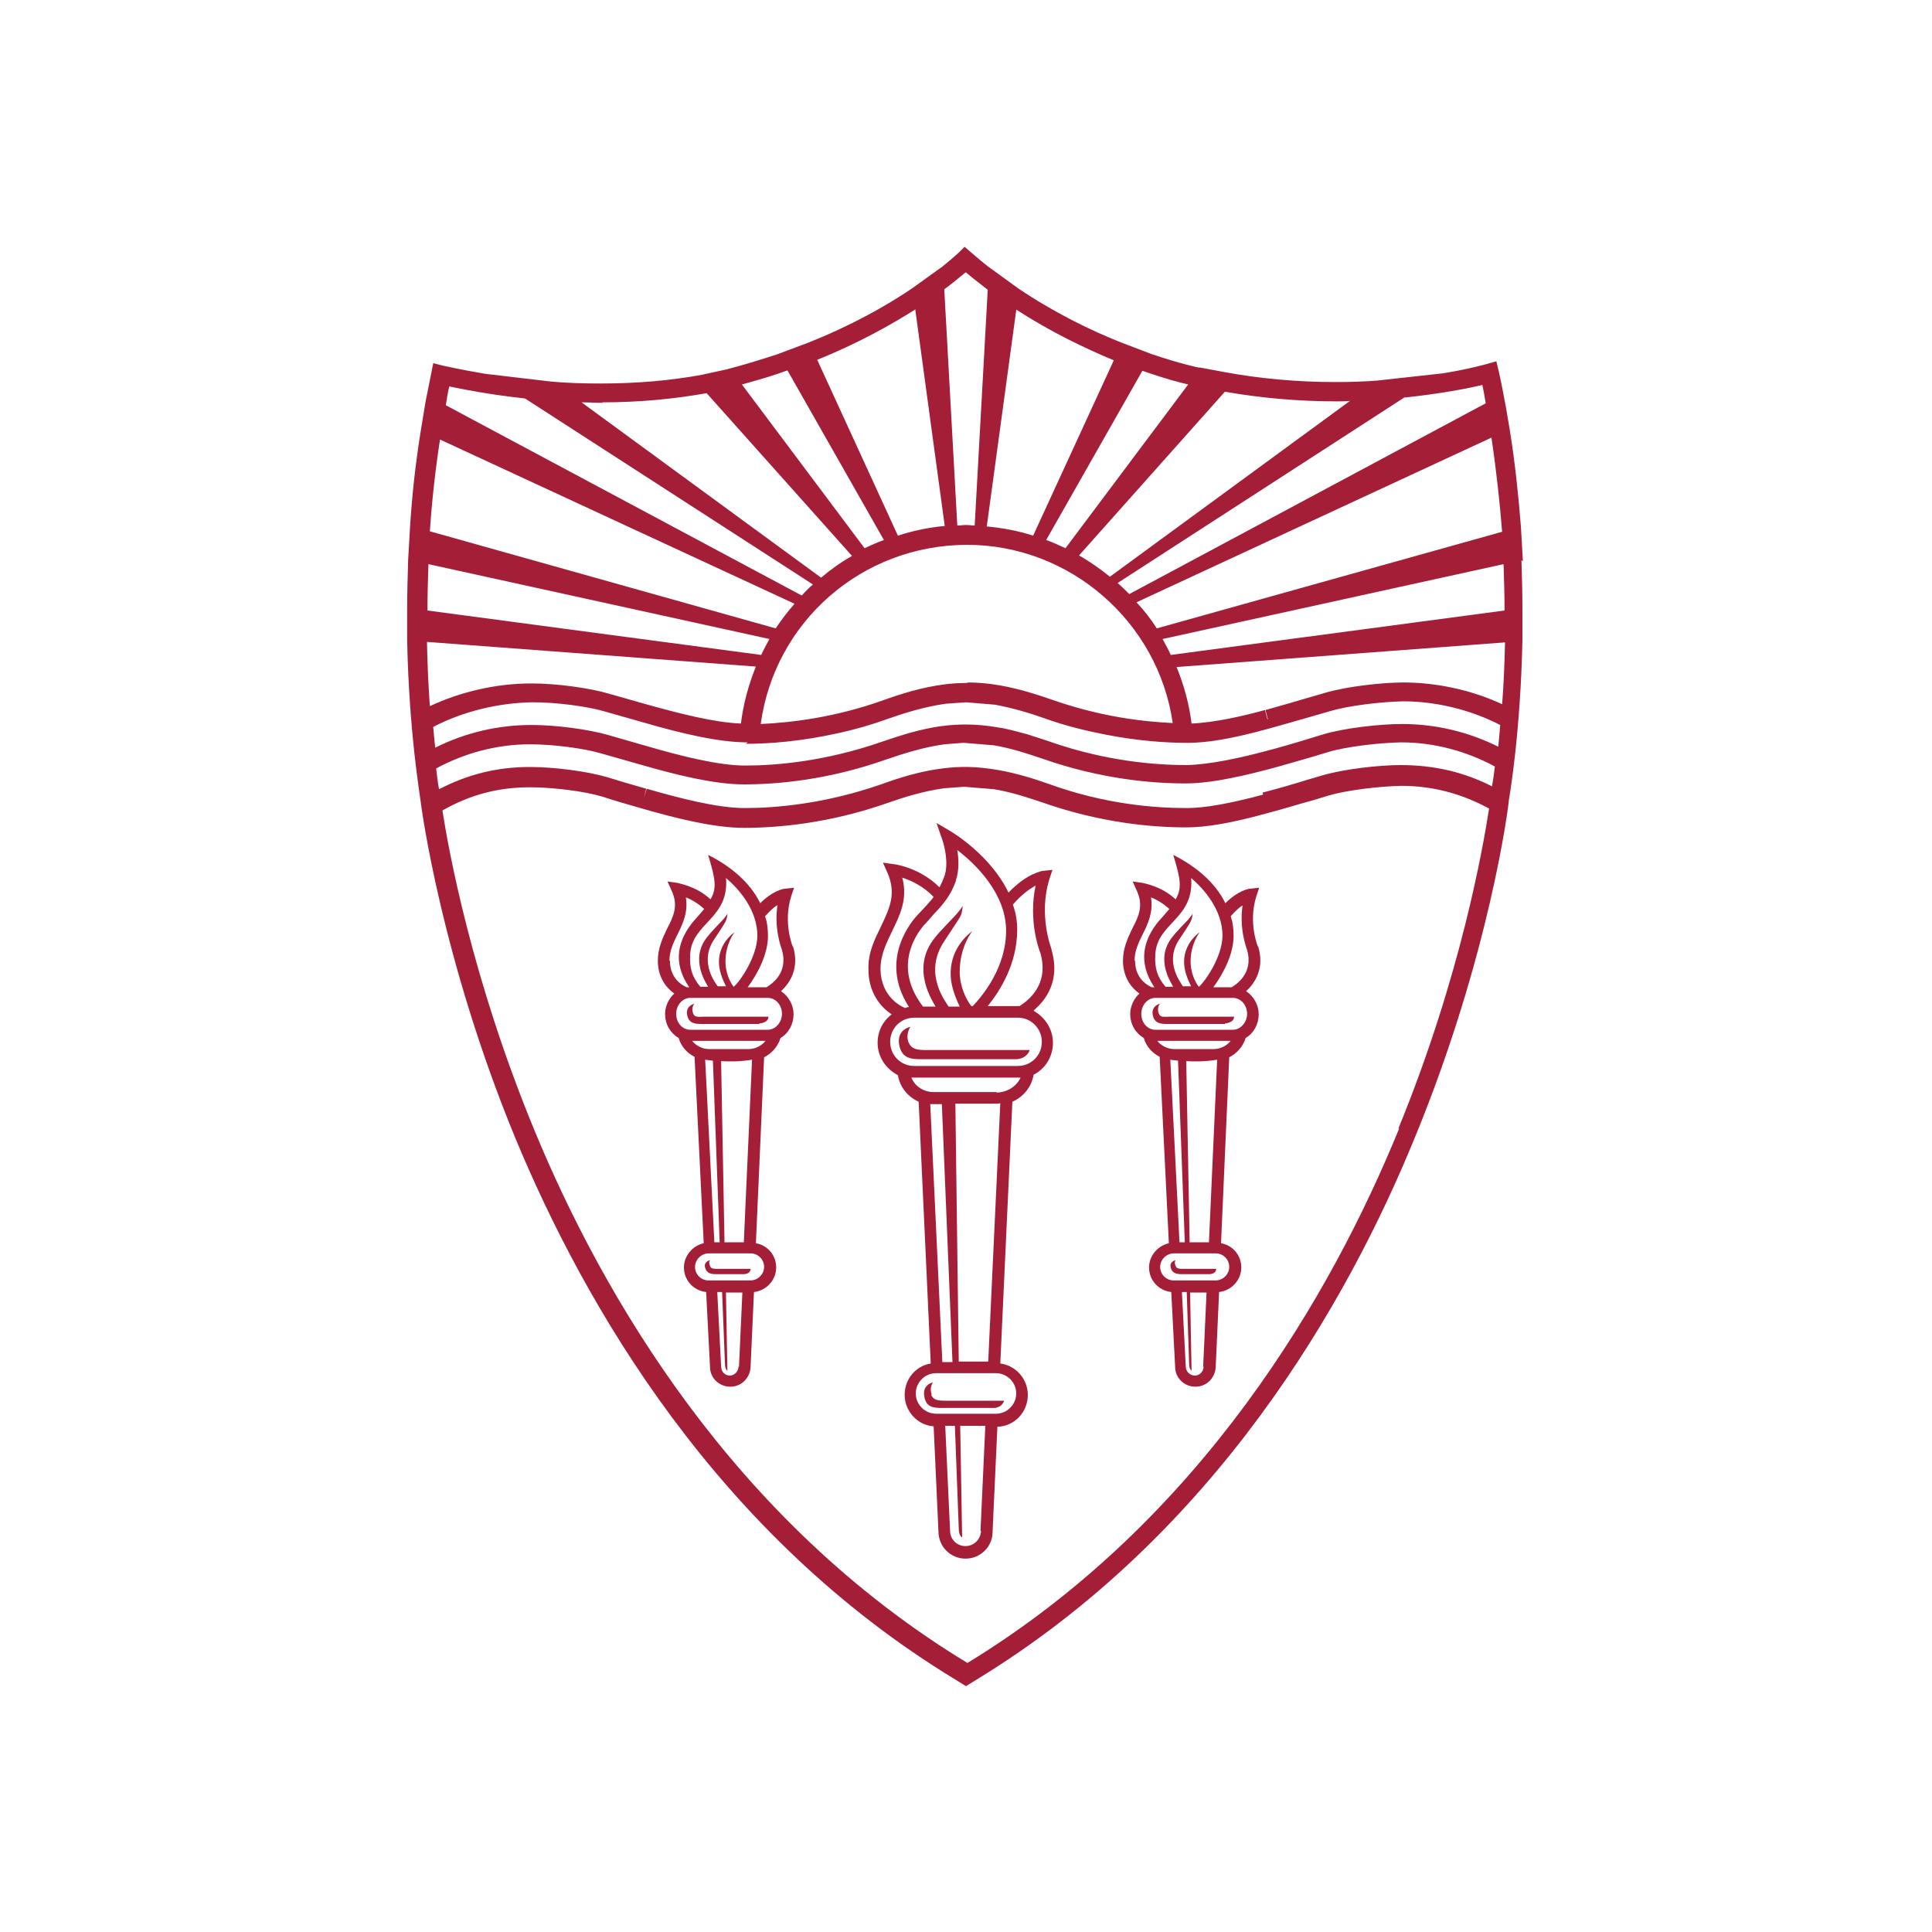 <?xml version="1.0" encoding="UTF-8"?>
<!DOCTYPE svg PUBLIC "-//W3C//DTD SVG 1.1//EN" "http://www.w3.org/Graphics/SVG/1.1/DTD/svg11.dtd">
<!-- Creator: CorelDRAW X6 -->
<svg xmlns="http://www.w3.org/2000/svg" xml:space="preserve" width="4in" height="4in" version="1.1" style="shape-rendering:geometricPrecision; text-rendering:geometricPrecision; image-rendering:optimizeQuality; fill-rule:evenodd; clip-rule:evenodd"
viewBox="0 0 4000 4000"
 xmlns:xlink="http://www.w3.org/1999/xlink">
 <defs>
  <style type="text/css">
   <![CDATA[
    .fil0 {fill:#A41E37;fill-rule:nonzero}
   ]]>
  </style>
 </defs>
 <g id="Layer_x0020_1">
  <path class="fil0" d="M1572 2120l-119 0c-14,0 -26,-1 -30,-17 -5,-21 15,-25 15,-25 -2,1 -7,10 -3,20 3,9 11,7 22,7l134 0c0,13 -19,14 -19,14z"/>
  <path class="fil0" d="M1540 2638l-58 0c-10,0 -19,-2 -22,-13 -4,-13 10,-16 10,-16 -1,1 -3,5 0,12 2,6 8,6 16,6l68 0c0,11 -14,11 -14,11z"/>
  <path class="fil0" d="M1590 2132l-161 0c-15,0 -29,-13 -29,-33 0,-19 14,-33 29,-33l161 0c15,0 29,14 29,33 0,18 -14,33 -29,33zm-39 40l-83 0c-14,0 -27,-7 -35,-17l152 0c-8,10 -21,17 -35,17zm-58 25c18,1 40,1 64,-3l-17 378 -40 0 -7 -375zm-33 -3c0,0 6,1 16,2l14 376 -11 0 -19 -378zm122 429c0,15 -13,28 -28,28l-87 0c-16,0 -28,-13 -28,-28 0,-15 13,-28 28,-28l87 0c16,0 28,13 28,28zm-53 206c0,10 -8,19 -18,19 -10,0 -18,-8 -18,-19l-8 -154 10 0 6 149c0,11 5,14 5,14l-3 -162 34 0 -7 154zm-143 -840c0,-20 8,-37 17,-55 11,-22 22,-46 17,-76 11,4 25,12 38,24 -8,9 -16,19 -21,24 -33,39 -46,86 -10,138l-5 0c0,0 -35,-12 -35,-55zm116 -172c29,24 66,68 66,120 0,46 -40,100 -49,106 -8,-10 -17,-30 -17,-52 0,-38 19,-61 19,-61 0,0 -28,18 -32,53 -2,17 2,35 14,59l-17 0c-5,-7 -37,-48 -10,-93 5,-8 25,-37 27,-43 3,-7 3,-14 3,-14 -3,5 -9,12 -9,12 -6,6 -26,27 -32,35 -39,47 -1,99 1,104 -2,0 -16,0 -16,0 -17,-20 -23,-39 -21,-68 4,-65 82,-73 74,-159zm108 55c-8,49 7,89 9,95 14,49 -24,72 -32,77l-1 0 -38 0c23,-31 42,-71 42,-106 0,-11 -1,-21 -3,-31l-3 -10c10,-11 18,-19 26,-23zm7 180c20,-18 38,-49 25,-92l-1 -1c0,0 -20,-49 -3,-103l6 -18 -19 2c-3,0 -25,4 -51,30 -22,-45 -64,-78 -108,-100 16,51 18,70 5,92 -30,-28 -67,-33 -68,-34l-21 -3 9 20c14,31 3,53 -10,78 -9,19 -19,40 -19,66 0,34 17,56 34,68 -11,10 -19,26 -19,42 0,22 11,40 28,50 5,17 17,31 33,39l19 386c-23,5 -41,26 -41,50 0,27 20,48 46,51l8 155c0,23 19,41 42,41 24,0 41,-19 42,-41l7 -155c26,-3 46,-25 46,-51 0,-25 -18,-46 -42,-50l17 -385c16,-8 29,-23 34,-40 17,-10 27,-29 27,-49 0,-19 -10,-37 -25,-47z"/>
  <path class="fil0" d="M2536 2120l-119 0c-14,0 -26,-1 -30,-17 -5,-21 15,-25 15,-25 -2,1 -7,10 -3,20 3,9 11,7 22,7l134 0c0,13 -19,14 -19,14z"/>
  <path class="fil0" d="M2504 2638l-58 0c-10,0 -19,-2 -22,-13 -4,-13 10,-16 10,-16 -1,1 -3,5 0,12 2,6 8,6 16,6l68 0c0,11 -14,11 -14,11z"/>
  <path class="fil0" d="M2553 2132l-161 0c-15,0 -29,-13 -29,-33 0,-19 14,-33 29,-33l161 0c15,0 29,14 29,33 0,18 -14,33 -29,33zm-39 40l-83 0c-14,0 -27,-7 -35,-17l152 0c-8,10 -21,17 -35,17zm-58 25c18,1 40,1 64,-3l-17 378 -40 0 -7 -375zm-33 -3c0,0 6,1 16,2l14 376 -11 0 -19 -378zm122 429c0,15 -13,28 -28,28l-87 0c-16,0 -28,-13 -28,-28 0,-15 13,-28 28,-28l87 0c16,0 28,13 28,28zm-53 206c0,10 -8,19 -18,19 -10,0 -19,-8 -19,-19l-8 -154 10 0 5 149c0,11 5,14 5,14l-3 -162 34 0 -7 154zm-143 -840c0,-20 8,-37 17,-55 11,-22 22,-46 17,-76 11,4 25,12 38,24 -8,9 -16,19 -21,24 -33,39 -45,86 -10,138l-5 0c0,0 -35,-12 -35,-55zm116 -172c29,24 66,68 66,120 0,46 -40,100 -49,106 -8,-10 -17,-30 -17,-52 0,-38 19,-61 19,-61 0,0 -28,18 -32,53 -2,17 2,35 14,59l-17 0c-4,-7 -37,-48 -10,-93 5,-8 25,-37 27,-43 3,-7 3,-14 3,-14 -3,5 -9,12 -9,12 -6,6 -26,27 -32,35 -39,47 -1,99 1,104 -2,0 -16,0 -16,0 -17,-20 -23,-39 -21,-68 4,-65 82,-73 74,-159zm108 55c-8,49 7,89 9,95 14,49 -24,72 -32,77l-1 0 -37 0c23,-31 42,-71 42,-106 0,-11 -1,-21 -3,-31l-3 -10c10,-11 18,-19 26,-23zm7 180c20,-18 38,-49 25,-92l-1 -1c0,0 -20,-49 -3,-103l6 -18 -19 2c-3,0 -25,4 -51,30 -22,-45 -64,-78 -108,-100 16,51 18,70 5,92 -30,-28 -66,-33 -68,-34l-21 -3 9 20c14,31 3,53 -10,78 -9,19 -19,40 -19,66 0,34 17,56 34,68 -11,10 -19,26 -19,42 0,22 11,40 28,50 5,17 17,31 33,39l19 386c-23,5 -41,26 -41,50 0,27 20,48 46,51l8 155c0,23 19,41 42,41 24,0 41,-19 42,-41l7 -155c26,-3 46,-25 46,-51 0,-25 -18,-46 -42,-50l17 -385c16,-8 29,-23 34,-40 17,-10 27,-29 27,-49 0,-19 -10,-37 -25,-47z"/>
  <path class="fil0" d="M2106 2207l-213 0c-28,0 -50,-22 -50,-50 0,-28 22,-50 50,-50l213 0c4,0 7,0 11,1l0 0c0,0 0,0 1,0 22,5 39,25 39,49 0,28 -22,50 -50,50zm-43 54l-130 0c-21,0 -39,-12 -46,-30 2,0 4,0 6,0l213 0c2,0 5,0 7,0 -8,18 -28,31 -50,31zm-16 558l-62 0 -7 -534 84 0c3,0 6,0 9,-1l-25 535zm57 66c0,23 -19,42 -42,42l-124 0c-23,0 -42,-19 -42,-42 0,-23 19,-42 42,-42l124 0c23,0 42,19 42,42zm-73 284c0,17 -14,32 -32,32 -18,0 -32,-14 -32,-32l-10 -217 20 0 8 212c0,16 7,19 7,19l-4 -231 52 0 -10 218zm-81 -883l22 534 -21 0 -25 -534c2,0 4,0 6,0l17 0zm-127 -280c0,-29 12,-53 24,-78 16,-33 33,-67 21,-111 18,6 43,17 65,40 -5,7 -11,13 -17,20 -5,5 -9,10 -15,16 -7,7 -85,90 -19,192 -3,0 -6,1 -8,2 -8,-3 -50,-23 -51,-80zm156 -183c7,-21 6,-44 3,-63 37,28 100,89 101,165 1,78 -50,138 -69,158l-3 0c-11,-14 -24,-41 -24,-71 0,-53 26,-84 26,-84 0,0 -38,25 -44,74 -3,24 2,49 18,82l-23 0c-7,-11 -50,-66 -13,-129 6,-10 34,-51 38,-59 4,-10 4,-20 4,-20 -5,8 -13,17 -13,17 -8,9 -36,37 -44,48 -53,64 -3,135 1,143l-26 0c-73,-95 4,-171 7,-174l1 -1c5,-6 10,-11 14,-16 19,-20 35,-38 46,-69zm165 11c-15,72 7,132 10,139 19,66 -26,99 -43,110 -2,0 -5,0 -8,0l-58 0c25,-31 61,-87 61,-158 0,-18 -3,-36 -9,-52 18,-21 34,-32 46,-39zm-4 258c25,-21 56,-61 37,-126l0 -1c0,-1 -28,-70 -4,-146l6 -18 -19 2c-2,0 -34,5 -72,45 -37,-77 -115,-124 -120,-127l-29 -17 11 32c5,13 15,52 5,79 -3,8 -6,15 -10,22 -41,-41 -93,-48 -96,-48l-21 -3 9 20c20,45 4,76 -13,112 -13,27 -27,54 -26,89 0,48 25,78 48,93 -18,14 -29,35 -29,59 0,29 17,54 42,67 4,25 21,45 43,55l25 542c-31,5 -54,32 -54,65 0,34 27,63 60,65l10 218c0,31 25,56 56,56 31,0 56,-25 56,-55l10 -218c35,-1 63,-30 63,-66 0,-33 -25,-61 -57,-65l25 -542c23,-10 40,-31 44,-56 24,-12 40,-37 40,-66 0,-28 -16,-52 -38,-65z"/>
  <path class="fil0" d="M1881 2158c-6,-15 2,-30 4,-32 0,0 -30,5 -23,39 6,26 23,28 46,28l193 0c0,0 23,2 31,-19l-215 0c-19,0 -30,-2 -36,-16z"/>
  <path class="fil0" d="M1929 2887c-5,-12 1,-24 3,-25 0,0 -24,4 -18,31 4,20 18,22 36,22l105 0c0,0 18,2 24,-15l-123 0c-15,0 -24,-2 -28,-12z"/>
  <path class="fil0" d="M2897 2336c-140,343 -409,811 -894,1107 -485,-294 -756,-762 -897,-1104 -130,-315 -178,-583 -190,-661 58,-33 116,-48 181,-48 0,0 0,0 1,0 46,0 111,8 148,19l22 7c19,6 38,11 58,17l0 0c72,21 153,41 214,41 0,0 0,0 0,0 69,0 176,-9 296,-51 34,-12 75,-25 119,-31l40 -3c1,0 2,0 2,0l61 5c37,6 72,18 102,28 120,42 227,51 295,51 0,0 0,0 1,0 41,0 95,-9 170,-30l0 0c31,-8 62,-18 92,-26l33 -10c37,-11 104,-19 150,-20 0,0 0,0 0,0 65,0 125,16 182,47 -12,77 -58,346 -188,663zm-1332 -956c-15,37 -26,77 -31,118 -55,-2 -128,-21 -193,-39l-81 -23c-41,-12 -109,-21 -159,-21 0,0 0,0 -1,0 -72,0 -146,17 -210,47 -3,-40 -5,-84 -6,-133l680 51zm-678 -212l706 155c-6,11 -12,22 -17,33l-691 -92c0,-31 1,-63 2,-95zm24 -258l734 340c-14,16 -27,33 -39,51l-716 -201c4,-61 11,-125 21,-190zm19 -110c28,6 84,17 157,25l596 385c-8,7 -16,15 -23,23l-737 -394c2,-13 4,-26 7,-38zm317 33c77,0 149,-7 216,-19l301 337c-23,13 -44,28 -64,45l-496 -363c14,0 29,1 44,1zm384 -65l199 350c-14,5 -27,11 -40,17l-254 -339c33,-9 64,-18 94,-29zm264 -127l61 448c-34,3 -66,10 -97,20l-167 -364c84,-34 152,-72 204,-105zm105 -77c15,13 30,24 45,36l-27 488c-6,0 -11,-1 -17,-1 0,0 0,0 -1,0 -6,0 -12,1 -18,1l-27 -489c19,-14 34,-27 44,-35zm104 77c71,46 142,80 202,105l-167 363c-31,-10 -63,-16 -96,-19l61 -448zm262 127c43,15 76,24 94,28l-254 339c-13,-6 -26,-12 -40,-17l199 -350zm170 43c74,13 152,20 231,20 10,0 18,0 28,-1l-497 364c-20,-16 -41,-31 -64,-44l302 -339zm373 12c75,-8 131,-19 160,-26 3,13 5,26 7,38l-738 395c-8,-8 -15,-15 -24,-23l595 -385zm179 84c10,67 17,132 22,194l-715 200c-12,-19 -26,-37 -42,-54l735 -341zm27 357l-691 92c-5,-11 -11,-22 -17,-33l706 -155c1,33 2,64 2,95zm-491 225l-5 -19c-43,12 -104,26 -152,28 -5,-41 -16,-80 -31,-117l680 -51c-1,47 -3,90 -6,128 -62,-29 -135,-45 -204,-45 0,0 0,0 0,0 -44,0 -116,8 -161,21l-31 9c-30,9 -62,18 -94,27l5 19zm-622 -75l0 3 0 -3c-16,0 -32,1 -47,3l0 0c-47,6 -91,20 -127,33 -98,35 -188,46 -253,49 29,-212 209,-370 426,-371 0,0 0,0 1,0 214,0 396,160 426,369 -65,-3 -152,-14 -249,-48 -29,-10 -68,-23 -109,-30l0 1 0 -1c-23,-4 -45,-6 -66,-6zm-458 126c0,0 0,0 0,0 48,0 115,-5 191,-22 33,-7 68,-17 104,-30 34,-12 76,-25 119,-31l42 -3 60 5c38,7 74,18 102,28 44,16 87,26 127,34 67,13 125,17 169,17 0,0 0,0 1,0 42,0 94,-9 170,-30 32,-9 64,-18 95,-27l31 -9c37,-11 104,-19 150,-20 0,0 0,0 0,0 69,0 141,18 201,49 -1,16 -3,31 -4,45 -62,-31 -130,-47 -199,-47 0,0 0,0 -1,0 -44,0 -117,8 -161,21l-33 10c-29,9 -60,18 -91,26 -45,12 -111,27 -160,28 -65,0 -167,-8 -282,-48 -14,-5 -31,-10 -49,-16 -19,-5 -39,-11 -60,-14 -23,-4 -45,-6 -67,-6 -16,0 -31,1 -47,3l0 0c-25,3 -49,9 -71,15 -20,6 -39,12 -56,18 -115,40 -217,49 -282,49 0,0 0,0 0,0 -56,0 -134,-20 -203,-40l-80 -23c-41,-12 -109,-21 -159,-21 0,0 -1,0 -1,0 -69,0 -137,16 -199,47 -1,-13 -3,-28 -4,-43 61,-32 135,-50 206,-51 0,0 0,0 1,0 46,0 111,8 148,19l81 23 6 -19 -6 19c76,22 154,41 215,41zm1077 124l-5 -19c-71,19 -122,28 -159,28 0,0 0,0 -1,0 -66,0 -168,-8 -282,-49 -31,-11 -68,-23 -109,-30 -41,-7 -76,-8 -114,-3 -48,6 -91,20 -127,33 -115,40 -217,49 -282,49 0,0 0,0 0,0 -56,0 -134,-20 -203,-40l-6 19 5 -19c-20,-6 -39,-11 -58,-17l-23 -7c-41,-12 -109,-21 -159,-21 0,0 0,0 -1,0 -68,0 -128,15 -188,46 -2,-10 -4,-25 -6,-43 59,-32 126,-50 194,-50 0,0 1,0 1,0 46,0 110,8 147,19l81 23 6 -19 -6 19c76,22 154,41 214,41 0,0 0,0 0,0 69,0 175,-9 296,-52 35,-12 76,-25 119,-31l39 -3c1,0 2,0 2,0l61 5c37,6 72,18 102,28 120,42 226,51 295,51 0,0 1,0 1,0 41,0 94,-9 170,-29 31,-8 63,-18 92,-26l33 -10c36,-11 104,-19 150,-20 0,0 0,0 1,0 68,0 135,18 194,50 -2,17 -4,31 -6,41 -59,-30 -121,-44 -189,-44 0,0 0,0 0,0 -44,0 -116,8 -161,21l-34 10c-29,9 -60,18 -91,26l5 19zm532 -502l-4 -70c-5,-64 -12,-132 -23,-201l-8 -47c-5,-25 -9,-50 -15,-75l-5 -21 -21 6c-1,0 -34,10 -90,19l-136 15c-27,2 -56,3 -86,3 -79,0 -157,-7 -232,-21l-48 -9c-1,0 -2,0 -3,0 -1,0 -39,-8 -98,-28l-63 -24c-63,-25 -139,-62 -213,-112l-62 -45c-12,-9 -23,-19 -35,-29l-14 -12 -13 13c0,0 -12,11 -33,28l-64 46c-52,35 -124,76 -215,112l-64 24c-31,10 -63,20 -97,29 -1,0 -2,0 -3,1l-55 12c-65,12 -135,18 -209,18 -36,0 -71,-1 -103,-4l-136 -16c-54,-9 -87,-17 -88,-17l-20 -5 -4 20c-4,20 -8,40 -12,60l-10 61c-11,68 -18,134 -22,197l-4 70c-1,34 -2,67 -2,99l0 68c4,191 27,322 28,333 2,16 43,324 195,694 144,348 418,824 913,1124l21 13 21 -13c494,-301 768,-778 910,-1127 152,-371 192,-678 193,-695 2,-11 24,-141 28,-330l0 -68c0,-32 -1,-64 -2,-98z"/>
 </g>
</svg>
